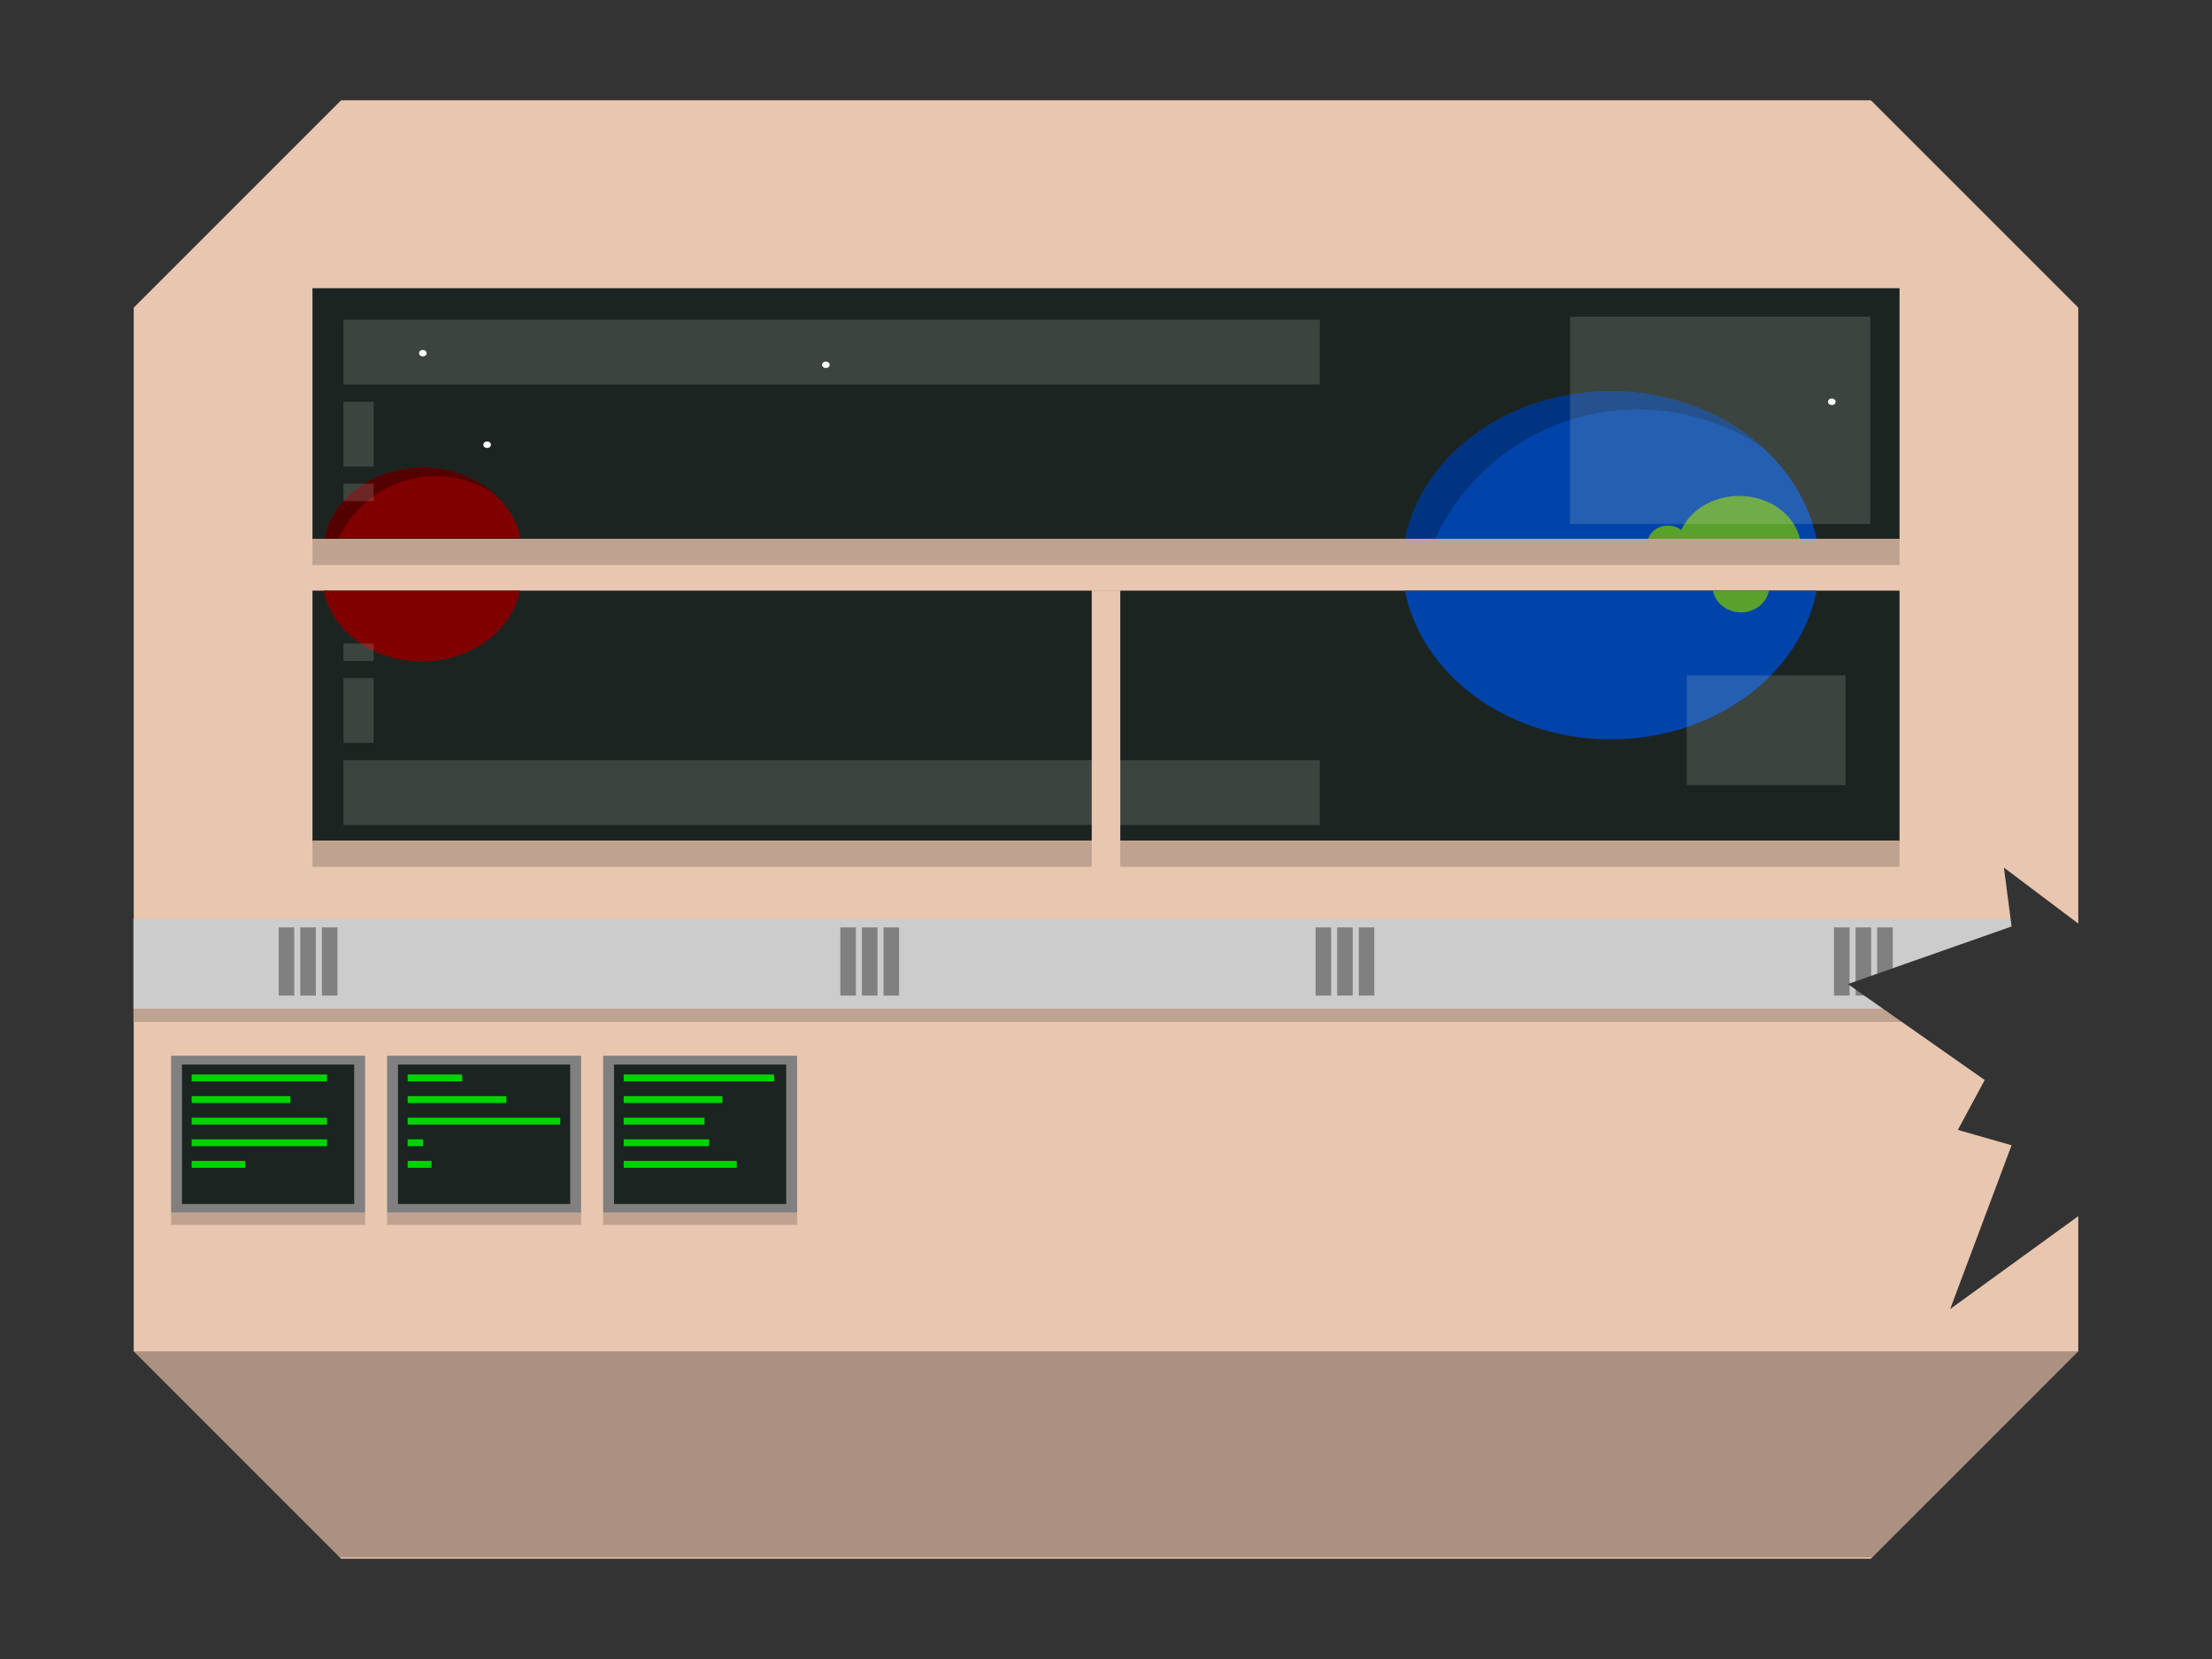 <?xml version="1.0" encoding="UTF-8" standalone="no"?>
<svg
   xmlns:dc="http://purl.org/dc/elements/1.1/"
   xmlns:cc="http://creativecommons.org/ns#"
   xmlns:rdf="http://www.w3.org/1999/02/22-rdf-syntax-ns#"
   xmlns:svg="http://www.w3.org/2000/svg"
   xmlns="http://www.w3.org/2000/svg"
   xmlns:sodipodi="http://sodipodi.sourceforge.net/DTD/sodipodi-0.dtd"
   xmlns:inkscape="http://www.inkscape.org/namespaces/inkscape"
   width="1024"
   height="768"
   viewBox="0 0 270.933 203.2"
   version="1.1"
   id="svg8"
   inkscape:export-filename="C:\Users\Rhyan\Desktop\Spaceship.png"
   inkscape:export-xdpi="96"
   inkscape:export-ydpi="96"
   inkscape:version="1.0.1 (3bc2e813f5, 2020-09-07)"
   sodipodi:docname="Spaceship.svg">
  <defs
     id="defs2" />
  <sodipodi:namedview
     id="base"
     pagecolor="#ffffff"
     bordercolor="#666666"
     borderopacity="1.0"
     inkscape:pageopacity="0.0"
     inkscape:pageshadow="2"
     inkscape:zoom="0.70710678"
     inkscape:cx="403.54833"
     inkscape:cy="269.52533"
     inkscape:document-units="mm"
     inkscape:current-layer="g256"
     inkscape:document-rotation="0"
     showgrid="false"
     units="px"
     inkscape:pagecheckerboard="true"
     inkscape:window-width="1920"
     inkscape:window-height="1017"
     inkscape:window-x="-8"
     inkscape:window-y="-8"
     inkscape:window-maximized="1" />
  <g
     inkscape:label="Spaceship"
     inkscape:groupmode="layer"
     id="layer1"
     sodipodi:insensitive="true"
     style="display:inline">
    <rect
       style="fill:#333333;stroke-width:0.433;stroke-linecap:round;stop-color:#000000"
       id="rect12"
       width="270.933"
       height="203.2"
       x="7.1207683e-06"
       y="1.5258789e-06"
       ry="0"
       rx="0" />
    <rect
       style="fill:#e9c6af;fill-opacity:1;stroke-width:0.381;stroke-linecap:round;stop-color:#000000"
       id="rect12-1"
       width="238.175"
       height="178.632"
       x="16.379"
       y="12.284"
       ry="0"
       rx="0" />
    <path
       id="rect12-1-2"
       style="fill:#ac9181;fill-opacity:1;stroke-width:0.267;stroke-linecap:round;stop-color:#000000"
       d="m 16.379,165.512 v 25.242 H 254.554 v -25.242 z" />
    <path
       id="rect12-1-0"
       style="fill:#333333;fill-opacity:1;stroke-width:0.049;stroke-linecap:round;stop-color:#000000"
       d="M 15.85,11.755 H 42.308 L 15.85,38.213 Z"
       sodipodi:nodetypes="cccc" />
    <path
       id="rect12-1-0-6"
       style="fill:#333333;fill-opacity:1;stroke-width:0.049;stroke-linecap:round;stop-color:#000000"
       d="M 255.084,11.755 V 38.213 L 228.625,11.755 Z"
       sodipodi:nodetypes="cccc" />
    <path
       id="rect12-1-0-1"
       style="fill:#333333;fill-opacity:1;stroke-width:0.049;stroke-linecap:round;stop-color:#000000"
       d="m 255.084,191.445 h -26.458 l 26.458,-26.458 z"
       sodipodi:nodetypes="cccc" />
    <path
       id="rect12-1-0-6-6"
       style="fill:#333333;fill-opacity:1;stroke-width:0.049;stroke-linecap:round;stop-color:#000000"
       d="m 15.85,191.445 v -26.458 l 26.458,26.458 z"
       sodipodi:nodetypes="cccc" />
    <rect
       style="fill:#1c2422;stroke-width:0.143;stroke-linecap:round;stop-color:#000000"
       id="rect12-0"
       width="194.39"
       height="30.815"
       x="38.272"
       y="35.301"
       ry="0"
       rx="0" />
    <ellipse
       style="fill:#ffffff;fill-opacity:1;stroke-width:0.093;stroke-linecap:round;stop-color:#000000"
       id="path153"
       cx="51.792"
       cy="43.259"
       rx="0.463"
       ry="0.397" />
    <path
       id="path153-8-06"
       style="fill:#0044aa;fill-opacity:1;stroke-width:5.168;stroke-linecap:round;stop-color:#000000"
       d="m 197.231,47.928 a 25.591,21.935 0 0 0 -25.154,18.214 h 50.439 A 25.591,21.935 0 0 0 197.297,47.928 a 25.591,21.935 0 0 0 -0.066,0 z" />
    <path
       id="path153-8-06-9"
       style="fill:#003380;fill-opacity:1;stroke-width:5.168;stroke-linecap:round;stop-color:#000000"
       d="m 197.231,47.928 a 25.591,21.935 0 0 0 -25.154,18.214 h 3.627 a 27.384,27.384 0 0 1 24.9,-15.987 27.384,27.384 0 0 1 15.403,4.742 25.591,21.935 0 0 0 -18.71,-6.97 25.591,21.935 0 0 0 -0.066,0 z" />
    <g
       id="g1657">
      <path
         id="path153-8-06-1"
         style="fill:#5aa02c;fill-opacity:1;stroke-width:1.532;stroke-linecap:round;stop-color:#000000"
         d="m 212.995,60.744 a 7.585,6.502 0 0 0 -7.456,5.399 h 14.95 a 7.585,6.502 0 0 0 -7.475,-5.399 7.585,6.502 0 0 0 -0.02,0 z" />
      <path
         id="path153-8-06-1-5"
         style="fill:#5aa02c;fill-opacity:1;stroke-width:0.5;stroke-linecap:round;stop-color:#000000"
         d="m 204.287,64.382 a 2.474,2.12 0 0 0 -2.432,1.761 h 4.876 a 2.474,2.12 0 0 0 -2.438,-1.761 2.474,2.12 0 0 0 -0.006,0 z" />
    </g>
    <ellipse
       style="fill:#ffffff;fill-opacity:1;stroke-width:0.093;stroke-linecap:round;stop-color:#000000"
       id="path153-2"
       cx="59.664"
       cy="54.471"
       rx="0.463"
       ry="0.397" />
    <ellipse
       style="fill:#ffffff;fill-opacity:1;stroke-width:0.093;stroke-linecap:round;stop-color:#000000"
       id="path153-2-4"
       cx="101.156"
       cy="44.68"
       rx="0.463"
       ry="0.397" />
    <ellipse
       style="fill:#ffffff;fill-opacity:1;stroke-width:0.093;stroke-linecap:round;stop-color:#000000"
       id="path153-5"
       cx="224.367"
       cy="49.213"
       rx="0.463"
       ry="0.397" />
    <rect
       style="fill:#c0a290;fill-opacity:1;stroke-width:0.046;stroke-linecap:round;stop-color:#000000"
       id="rect12-0-2"
       width="194.39"
       height="3.216"
       x="38.272"
       y="65.992"
       ry="0"
       rx="0" />
    <rect
       style="fill:#e2e3db;fill-opacity:0.167;stroke-width:0.371;stroke-linecap:round;stop-color:#000000"
       id="rect1262-3-5"
       width="36.771"
       height="25.4"
       x="192.311"
       y="38.784" />
    <g
       id="g1517">
      <rect
         style="fill:#808080;fill-opacity:1;stroke-width:0.103;stroke-linecap:round;stop-color:#000000"
         id="rect1311"
         width="23.76"
         height="19.234"
         x="20.954"
         y="129.314" />
      <rect
         style="fill:#1c2422;fill-opacity:1;stroke-width:0.091;stroke-linecap:round;stop-color:#000000"
         id="rect1311-9"
         width="21.092"
         height="17.074"
         x="22.288"
         y="130.394" />
      <g
         id="g1506">
        <rect
           style="fill:#00d400;fill-opacity:1;stroke-width:0.018;stroke-linecap:round;stop-color:#000000"
           id="rect1311-9-5"
           width="16.585"
           height="0.845"
           x="23.474"
           y="131.61" />
        <rect
           style="fill:#00d400;fill-opacity:1;stroke-width:0.018;stroke-linecap:round;stop-color:#000000"
           id="rect1311-9-5-5"
           width="16.585"
           height="0.845"
           x="23.474"
           y="136.902" />
        <rect
           style="fill:#00d400;fill-opacity:1;stroke-width:0.011;stroke-linecap:round;stop-color:#000000"
           id="rect1311-9-5-9"
           width="6.576"
           height="0.845"
           x="23.474"
           y="142.193" />
        <rect
           style="fill:#00d400;fill-opacity:1;stroke-width:0.018;stroke-linecap:round;stop-color:#000000"
           id="rect1311-9-5-9-5"
           width="16.585"
           height="0.845"
           x="23.474"
           y="139.548" />
        <rect
           style="fill:#00d400;fill-opacity:1;stroke-width:0.015;stroke-linecap:round;stop-color:#000000"
           id="rect1311-9-5-9-2"
           width="12.095"
           height="0.845"
           x="23.474"
           y="134.256" />
        <rect
           style="fill:#c0a290;fill-opacity:1;stroke-width:0.011;stroke-linecap:round;stop-color:#000000"
           id="rect12-0-2-0"
           width="23.76"
           height="1.484"
           x="20.954"
           y="-150.032"
           ry="0"
           rx="0"
           transform="scale(1,-1)" />
      </g>
    </g>
    <rect
       style="fill:#808080;fill-opacity:1;stroke-width:0.103;stroke-linecap:round;stop-color:#000000"
       id="rect1311-7"
       width="23.76"
       height="19.234"
       x="47.412"
       y="129.314" />
    <rect
       style="fill:#1c2422;fill-opacity:1;stroke-width:0.091;stroke-linecap:round;stop-color:#000000"
       id="rect1311-9-0"
       width="21.092"
       height="17.074"
       x="48.746"
       y="130.394" />
    <rect
       style="fill:#00d400;fill-opacity:1;stroke-width:0.011;stroke-linecap:round;stop-color:#000000"
       id="rect1311-9-5-58"
       width="6.67"
       height="0.845"
       x="49.932"
       y="131.61" />
    <rect
       style="fill:#00d400;fill-opacity:1;stroke-width:0.019;stroke-linecap:round;stop-color:#000000"
       id="rect1311-9-5-5-0"
       width="18.69"
       height="0.845"
       x="49.932"
       y="136.902" />
    <rect
       style="fill:#00d400;fill-opacity:1;stroke-width:0.008;stroke-linecap:round;stop-color:#000000"
       id="rect1311-9-5-9-4"
       width="2.928"
       height="0.845"
       x="49.932"
       y="142.193" />
    <rect
       style="fill:#00d400;fill-opacity:1;stroke-width:0.006;stroke-linecap:round;stop-color:#000000"
       id="rect1311-9-5-9-5-0"
       width="1.899"
       height="0.845"
       x="49.932"
       y="139.548" />
    <rect
       style="fill:#00d400;fill-opacity:1;stroke-width:0.015;stroke-linecap:round;stop-color:#000000"
       id="rect1311-9-5-9-2-8"
       width="12.095"
       height="0.845"
       x="49.932"
       y="134.256" />
    <rect
       style="fill:#c0a290;fill-opacity:1;stroke-width:0.011;stroke-linecap:round;stop-color:#000000"
       id="rect12-0-2-0-3"
       width="23.76"
       height="1.484"
       x="47.412"
       y="-150.032"
       ry="0"
       rx="0"
       transform="scale(1,-1)" />
    <rect
       style="fill:#808080;fill-opacity:1;stroke-width:0.103;stroke-linecap:round;stop-color:#000000"
       id="rect1311-8"
       width="23.76"
       height="19.234"
       x="73.871"
       y="129.314" />
    <rect
       style="fill:#1c2422;fill-opacity:1;stroke-width:0.091;stroke-linecap:round;stop-color:#000000"
       id="rect1311-9-4"
       width="21.092"
       height="17.074"
       x="75.205"
       y="130.394" />
    <rect
       style="fill:#00d400;fill-opacity:1;stroke-width:0.019;stroke-linecap:round;stop-color:#000000"
       id="rect1311-9-5-52"
       width="18.437"
       height="0.845"
       x="76.391"
       y="131.61" />
    <rect
       style="fill:#00d400;fill-opacity:1;stroke-width:0.014;stroke-linecap:round;stop-color:#000000"
       id="rect1311-9-5-5-9"
       width="9.905"
       height="0.845"
       x="76.391"
       y="136.902" />
    <rect
       style="fill:#00d400;fill-opacity:1;stroke-width:0.016;stroke-linecap:round;stop-color:#000000"
       id="rect1311-9-5-9-9"
       width="13.852"
       height="0.845"
       x="76.391"
       y="142.193" />
    <rect
       style="fill:#00d400;fill-opacity:1;stroke-width:0.014;stroke-linecap:round;stop-color:#000000"
       id="rect1311-9-5-9-5-5"
       width="10.467"
       height="0.845"
       x="76.391"
       y="139.548" />
    <rect
       style="fill:#00d400;fill-opacity:1;stroke-width:0.015;stroke-linecap:round;stop-color:#000000"
       id="rect1311-9-5-9-2-9"
       width="12.095"
       height="0.845"
       x="76.391"
       y="134.256" />
    <rect
       style="fill:#c0a290;fill-opacity:1;stroke-width:0.011;stroke-linecap:round;stop-color:#000000"
       id="rect12-0-2-0-5"
       width="23.76"
       height="1.484"
       x="73.871"
       y="-150.032"
       ry="0"
       rx="0"
       transform="scale(1,-1)" />
    <rect
       style="fill:#1c2422;stroke-width:0.143;stroke-linecap:round;stop-color:#000000"
       id="rect12-0-4"
       width="194.39"
       height="30.815"
       x="38.272"
       y="72.342"
       ry="0"
       rx="0" />
    <path
       id="path153-8-06-16"
       style="fill:#0044aa;fill-opacity:1;stroke-width:5.168;stroke-linecap:round;stop-color:#000000"
       d="m 197.363,90.558 a 25.591,21.935 0 0 0 25.154,-18.214 h -50.439 a 25.591,21.935 0 0 0 25.22,18.214 25.591,21.935 0 0 0 0.066,0 z" />
    <path
       id="path153-8-06-1-0"
       style="fill:#5aa02c;fill-opacity:1;stroke-width:0.731;stroke-linecap:round;stop-color:#000000"
       d="m 213.228,75.01 a 3.479,3.229 0 0 1 -3.42,-2.681 h 6.858 a 3.479,3.229 0 0 1 -3.429,2.681 3.479,3.229 0 0 1 -0.009,0 z" />
    <rect
       style="fill:#e2e3db;fill-opacity:0.167;stroke-width:0.196;stroke-linecap:round;stop-color:#000000"
       id="rect1262-3-5-7"
       width="19.437"
       height="13.426"
       x="206.61"
       y="82.729" />
    <path
       id="path153-8-06-4-9"
       style="fill:#800000;fill-opacity:1;stroke-width:2.461;stroke-linecap:round;stop-color:#000000"
       d="M 51.696,81.016 A 12.185,10.444 0 0 0 63.673,72.343 H 39.656 a 12.185,10.444 0 0 0 12.008,8.673 12.185,10.444 0 0 0 0.032,0 z" />
    <g
       id="g1700-9"
       transform="matrix(1,0,0,-1,0,140.204)">
      <rect
         style="fill:#e2e3db;fill-opacity:0.167;stroke-width:0.374;stroke-linecap:round;stop-color:#000000"
         id="rect1262-5"
         width="119.592"
         height="7.938"
         x="42.069"
         y="39.158" />
      <rect
         style="fill:#e2e3db;fill-opacity:0.167;stroke-width:0.066;stroke-linecap:round;stop-color:#000000"
         id="rect1262-3-51"
         width="3.704"
         height="7.938"
         x="42.069"
         y="49.213" />
      <rect
         style="fill:#e2e3db;fill-opacity:0.167;stroke-width:0.034;stroke-linecap:round;stop-color:#000000"
         id="rect1262-3-3-6"
         width="3.704"
         height="2.142"
         x="42.069"
         y="59.241" />
    </g>
    <g
       id="g1810"
       transform="translate(-95.25)">
      <path
         id="path153-8-06-4"
         style="fill:#800000;fill-opacity:1;stroke-width:2.461;stroke-linecap:round;stop-color:#000000"
         d="m 146.977,57.283 a 12.185,10.444 0 0 0 -11.977,8.673 h 24.017 a 12.185,10.444 0 0 0 -12.008,-8.673 12.185,10.444 0 0 0 -0.032,0 z" />
      <path
         id="path153-8-06-9-6"
         style="fill:#550000;fill-opacity:1;stroke-width:2.461;stroke-linecap:round;stop-color:#000000"
         d="m 146.977,57.283 a 12.185,10.444 0 0 0 -11.977,8.673 h 1.727 a 13.039,13.039 0 0 1 11.856,-7.612 13.039,13.039 0 0 1 7.334,2.258 12.185,10.444 0 0 0 -8.909,-3.319 12.185,10.444 0 0 0 -0.032,0 z" />
    </g>
    <g
       id="g1700">
      <rect
         style="fill:#e2e3db;fill-opacity:0.167;stroke-width:0.374;stroke-linecap:round;stop-color:#000000"
         id="rect1262"
         width="119.592"
         height="7.938"
         x="42.069"
         y="39.158" />
      <rect
         style="fill:#e2e3db;fill-opacity:0.167;stroke-width:0.066;stroke-linecap:round;stop-color:#000000"
         id="rect1262-3"
         width="3.704"
         height="7.938"
         x="42.069"
         y="49.213" />
      <rect
         style="fill:#e2e3db;fill-opacity:0.167;stroke-width:0.034;stroke-linecap:round;stop-color:#000000"
         id="rect1262-3-3"
         width="3.704"
         height="2.142"
         x="42.069"
         y="59.241" />
    </g>
    <rect
       style="fill:#c0a290;fill-opacity:1;stroke-width:0.039;stroke-linecap:round;stop-color:#000000"
       id="rect12-0-45-1"
       width="234.102"
       height="1.64"
       x="16.341"
       y="123.53"
       ry="0"
       rx="0" />
    <g
       id="g2106">
      <rect
         style="fill:#cccccc;stroke-width:0.101;stroke-linecap:round;stop-color:#000000"
         id="rect12-0-45"
         width="234.102"
         height="10.995"
         x="16.341"
         y="112.535"
         ry="0"
         rx="0" />
      <g
         id="g2024-9"
         transform="translate(190.5)">
        <rect
           style="fill:#808080;stroke-width:0.008;stroke-linecap:round;stop-color:#000000"
           id="rect12-0-45-7-7"
           width="1.906"
           height="8.352"
           x="34.135"
           y="113.591"
           ry="0"
           rx="0" />
        <rect
           style="fill:#808080;stroke-width:0.008;stroke-linecap:round;stop-color:#000000"
           id="rect12-0-45-7-5-1"
           width="1.906"
           height="8.352"
           x="36.78"
           y="113.591"
           ry="0"
           rx="0" />
        <rect
           style="fill:#808080;stroke-width:0.008;stroke-linecap:round;stop-color:#000000"
           id="rect12-0-45-7-5-4-6"
           width="1.906"
           height="8.352"
           x="39.426"
           y="113.591"
           ry="0"
           rx="0" />
      </g>
      <g
         id="g2024">
        <rect
           style="fill:#808080;stroke-width:0.008;stroke-linecap:round;stop-color:#000000"
           id="rect12-0-45-7"
           width="1.906"
           height="8.352"
           x="34.135"
           y="113.591"
           ry="0"
           rx="0" />
        <rect
           style="fill:#808080;stroke-width:0.008;stroke-linecap:round;stop-color:#000000"
           id="rect12-0-45-7-5"
           width="1.906"
           height="8.352"
           x="36.78"
           y="113.591"
           ry="0"
           rx="0" />
        <rect
           style="fill:#808080;stroke-width:0.008;stroke-linecap:round;stop-color:#000000"
           id="rect12-0-45-7-5-4"
           width="1.906"
           height="8.352"
           x="39.426"
           y="113.591"
           ry="0"
           rx="0" />
      </g>
      <g
         id="g2024-6"
         transform="translate(68.792)">
        <rect
           style="fill:#808080;stroke-width:0.008;stroke-linecap:round;stop-color:#000000"
           id="rect12-0-45-7-1"
           width="1.906"
           height="8.352"
           x="34.135"
           y="113.591"
           ry="0"
           rx="0" />
        <rect
           style="fill:#808080;stroke-width:0.008;stroke-linecap:round;stop-color:#000000"
           id="rect12-0-45-7-5-5"
           width="1.906"
           height="8.352"
           x="36.78"
           y="113.591"
           ry="0"
           rx="0" />
        <rect
           style="fill:#808080;stroke-width:0.008;stroke-linecap:round;stop-color:#000000"
           id="rect12-0-45-7-5-4-0"
           width="1.906"
           height="8.352"
           x="39.426"
           y="113.591"
           ry="0"
           rx="0" />
      </g>
      <g
         id="g2024-2"
         transform="translate(127)">
        <rect
           style="fill:#808080;stroke-width:0.008;stroke-linecap:round;stop-color:#000000"
           id="rect12-0-45-7-50"
           width="1.906"
           height="8.352"
           x="34.135"
           y="113.591"
           ry="0"
           rx="0" />
        <rect
           style="fill:#808080;stroke-width:0.008;stroke-linecap:round;stop-color:#000000"
           id="rect12-0-45-7-5-43"
           width="1.906"
           height="8.352"
           x="36.78"
           y="113.591"
           ry="0"
           rx="0" />
        <rect
           style="fill:#808080;stroke-width:0.008;stroke-linecap:round;stop-color:#000000"
           id="rect12-0-45-7-5-4-06"
           width="1.906"
           height="8.352"
           x="39.426"
           y="113.591"
           ry="0"
           rx="0" />
      </g>
    </g>
    <rect
       style="fill:#c0a290;fill-opacity:1;stroke-width:0.046;stroke-linecap:round;stop-color:#000000"
       id="rect12-0-2-8"
       width="194.39"
       height="3.216"
       x="38.272"
       y="102.949"
       ry="0"
       rx="0" />
    <rect
       style="fill:#e9c6af;fill-opacity:1;stroke-width:0.052;stroke-linecap:round;stop-color:#000000"
       id="rect1311-9-0-9-3"
       width="3.497"
       height="33.962"
       x="133.718"
       y="72.298" />
    <path
       style="fill:#333333;fill-opacity:1;stroke:none;stroke-width:0.313px;stroke-linecap:butt;stroke-linejoin:miter;stroke-opacity:1"
       d="m 261.276,118.18 -15.829,-11.911 0.94,7.209 -20.06,7.052 16.769,11.754 -3.291,6.112 6.582,1.881 -7.523,20.06 18.806,-13.635 z"
       id="path1869" />
  </g>
  <g
     inkscape:label="SpaceshipSprite"
     inkscape:groupmode="layer"
     id="g256"
     style="display:none"
     sodipodi:insensitive="true">
    <path
       id="rect90"
       style="fill:#333333;stroke-width:1.637;stroke-linecap:round;stop-color:#000000"
       d="M 0,0 V 768 H 1024 V 0 Z M 144.648,133.42 H 879.352 V 249.885 H 144.648 Z m 0,140 H 879.352 V 389.885 H 144.648 Z"
       transform="scale(0.265)" />
    <path
       id="rect92"
       style="fill:#e9c6af;fill-opacity:1;stroke-width:1.439;stroke-linecap:round;stop-color:#000000"
       d="M 61.904,46.428 V 721.572 H 962.096 V 46.428 Z M 144.648,133.42 H 879.352 V 249.885 H 144.648 Z m 0,140 H 879.352 V 389.885 H 144.648 Z"
       transform="scale(0.265)" />
    <path
       id="path94"
       style="fill:#ac9181;fill-opacity:1;stroke-width:0.267;stroke-linecap:round;stop-color:#000000"
       d="m 16.379,165.512 v 25.242 H 254.554 v -25.242 z" />
    <path
       id="path96"
       style="fill:#333333;fill-opacity:1;stroke-width:0.049;stroke-linecap:round;stop-color:#000000"
       d="M 15.85,11.755 H 42.308 L 15.85,38.213 Z"
       sodipodi:nodetypes="cccc" />
    <path
       id="path98"
       style="fill:#333333;fill-opacity:1;stroke-width:0.049;stroke-linecap:round;stop-color:#000000"
       d="M 255.084,11.755 V 38.213 L 228.625,11.755 Z"
       sodipodi:nodetypes="cccc" />
    <path
       id="path100"
       style="fill:#333333;fill-opacity:1;stroke-width:0.049;stroke-linecap:round;stop-color:#000000"
       d="m 255.084,191.445 h -26.458 l 26.458,-26.458 z"
       sodipodi:nodetypes="cccc" />
    <path
       id="path102"
       style="fill:#333333;fill-opacity:1;stroke-width:0.049;stroke-linecap:round;stop-color:#000000"
       d="m 15.85,191.445 v -26.458 l 26.458,26.458 z"
       sodipodi:nodetypes="cccc" />
    <rect
       style="fill:#c0a290;fill-opacity:1;stroke-width:0.046;stroke-linecap:round;stop-color:#000000"
       id="rect124"
       width="194.39"
       height="3.216"
       x="38.272"
       y="65.992"
       ry="0"
       rx="0" />
    <rect
       style="fill:#808080;fill-opacity:1;stroke-width:0.103;stroke-linecap:round;stop-color:#000000"
       id="rect128"
       width="23.76"
       height="19.234"
       x="20.954"
       y="129.314" />
    <rect
       style="fill:#1c2422;fill-opacity:1;stroke-width:0.091;stroke-linecap:round;stop-color:#000000"
       id="rect130"
       width="21.092"
       height="17.074"
       x="22.288"
       y="130.394" />
    <rect
       style="fill:#c0a290;fill-opacity:1;stroke-width:0.011;stroke-linecap:round;stop-color:#000000"
       id="rect142"
       width="23.76"
       height="1.484"
       x="20.954"
       y="-150.032"
       ry="0"
       rx="0"
       transform="scale(1,-1)" />
    <rect
       style="fill:#808080;fill-opacity:1;stroke-width:0.103;stroke-linecap:round;stop-color:#000000"
       id="rect148"
       width="23.76"
       height="19.234"
       x="47.412"
       y="129.314" />
    <rect
       style="fill:#1c2422;fill-opacity:1;stroke-width:0.091;stroke-linecap:round;stop-color:#000000"
       id="rect150"
       width="21.092"
       height="17.074"
       x="48.746"
       y="130.394" />
    <rect
       style="fill:#c0a290;fill-opacity:1;stroke-width:0.011;stroke-linecap:round;stop-color:#000000"
       id="rect162"
       width="23.76"
       height="1.484"
       x="47.412"
       y="-150.032"
       ry="0"
       rx="0"
       transform="scale(1,-1)" />
    <rect
       style="fill:#808080;fill-opacity:1;stroke-width:0.103;stroke-linecap:round;stop-color:#000000"
       id="rect164"
       width="23.76"
       height="19.234"
       x="73.871"
       y="129.314" />
    <rect
       style="fill:#1c2422;fill-opacity:1;stroke-width:0.091;stroke-linecap:round;stop-color:#000000"
       id="rect166"
       width="21.092"
       height="17.074"
       x="75.205"
       y="130.394" />
    <rect
       style="fill:#c0a290;fill-opacity:1;stroke-width:0.011;stroke-linecap:round;stop-color:#000000"
       id="rect178"
       width="23.76"
       height="1.484"
       x="73.871"
       y="-150.032"
       ry="0"
       rx="0"
       transform="scale(1,-1)" />
    <rect
       style="fill:#c0a290;fill-opacity:1;stroke-width:0.039;stroke-linecap:round;stop-color:#000000"
       id="rect212"
       width="234.102"
       height="1.64"
       x="16.341"
       y="123.53"
       ry="0"
       rx="0" />
    <g
       id="g248">
      <rect
         style="fill:#cccccc;stroke-width:0.101;stroke-linecap:round;stop-color:#000000"
         id="rect214"
         width="234.102"
         height="10.995"
         x="16.341"
         y="112.535"
         ry="0"
         rx="0" />
      <g
         id="g222"
         transform="translate(190.5)">
        <rect
           style="fill:#808080;stroke-width:0.008;stroke-linecap:round;stop-color:#000000"
           id="rect216"
           width="1.906"
           height="8.352"
           x="34.135"
           y="113.591"
           ry="0"
           rx="0" />
        <rect
           style="fill:#808080;stroke-width:0.008;stroke-linecap:round;stop-color:#000000"
           id="rect218"
           width="1.906"
           height="8.352"
           x="36.78"
           y="113.591"
           ry="0"
           rx="0" />
        <rect
           style="fill:#808080;stroke-width:0.008;stroke-linecap:round;stop-color:#000000"
           id="rect220"
           width="1.906"
           height="8.352"
           x="39.426"
           y="113.591"
           ry="0"
           rx="0" />
      </g>
      <g
         id="g230">
        <rect
           style="fill:#808080;stroke-width:0.008;stroke-linecap:round;stop-color:#000000"
           id="rect224"
           width="1.906"
           height="8.352"
           x="34.135"
           y="113.591"
           ry="0"
           rx="0" />
        <rect
           style="fill:#808080;stroke-width:0.008;stroke-linecap:round;stop-color:#000000"
           id="rect226"
           width="1.906"
           height="8.352"
           x="36.78"
           y="113.591"
           ry="0"
           rx="0" />
        <rect
           style="fill:#808080;stroke-width:0.008;stroke-linecap:round;stop-color:#000000"
           id="rect228"
           width="1.906"
           height="8.352"
           x="39.426"
           y="113.591"
           ry="0"
           rx="0" />
      </g>
      <g
         id="g238"
         transform="translate(68.792)">
        <rect
           style="fill:#808080;stroke-width:0.008;stroke-linecap:round;stop-color:#000000"
           id="rect232"
           width="1.906"
           height="8.352"
           x="34.135"
           y="113.591"
           ry="0"
           rx="0" />
        <rect
           style="fill:#808080;stroke-width:0.008;stroke-linecap:round;stop-color:#000000"
           id="rect234"
           width="1.906"
           height="8.352"
           x="36.78"
           y="113.591"
           ry="0"
           rx="0" />
        <rect
           style="fill:#808080;stroke-width:0.008;stroke-linecap:round;stop-color:#000000"
           id="rect236"
           width="1.906"
           height="8.352"
           x="39.426"
           y="113.591"
           ry="0"
           rx="0" />
      </g>
      <g
         id="g246"
         transform="translate(127)">
        <rect
           style="fill:#808080;stroke-width:0.008;stroke-linecap:round;stop-color:#000000"
           id="rect240"
           width="1.906"
           height="8.352"
           x="34.135"
           y="113.591"
           ry="0"
           rx="0" />
        <rect
           style="fill:#808080;stroke-width:0.008;stroke-linecap:round;stop-color:#000000"
           id="rect242"
           width="1.906"
           height="8.352"
           x="36.78"
           y="113.591"
           ry="0"
           rx="0" />
        <rect
           style="fill:#808080;stroke-width:0.008;stroke-linecap:round;stop-color:#000000"
           id="rect244"
           width="1.906"
           height="8.352"
           x="39.426"
           y="113.591"
           ry="0"
           rx="0" />
      </g>
    </g>
    <rect
       style="fill:#c0a290;fill-opacity:1;stroke-width:0.046;stroke-linecap:round;stop-color:#000000"
       id="rect250"
       width="194.39"
       height="3.216"
       x="38.272"
       y="102.949"
       ry="0"
       rx="0" />
    <path
       style="fill:#333333;fill-opacity:1;stroke:none;stroke-width:0.313px;stroke-linecap:butt;stroke-linejoin:miter;stroke-opacity:1"
       d="m 261.276,118.18 -15.829,-11.911 0.94,7.209 -20.06,7.052 16.769,11.754 -3.291,6.112 6.582,1.881 -7.523,20.06 18.806,-13.635 z"
       id="path254" />
  </g>
  <g
     inkscape:groupmode="layer"
     id="layer2"
     inkscape:label="Details"
     style="display:none"
     sodipodi:insensitive="true">
    <g
       id="g452"
       transform="translate(9.189,2.533)"
       style="display:inline">
      <g
         id="g357"
         style="display:inline">
        <rect
           style="fill:#00d400;fill-opacity:1;stroke-width:0.018;stroke-linecap:round;stop-color:#000000"
           id="rect132"
           width="16.585"
           height="0.845"
           x="23.474"
           y="131.61" />
        <rect
           style="fill:#00d400;fill-opacity:1;stroke-width:0.018;stroke-linecap:round;stop-color:#000000"
           id="rect134"
           width="16.585"
           height="0.845"
           x="23.474"
           y="136.902" />
        <rect
           style="fill:#00d400;fill-opacity:1;stroke-width:0.011;stroke-linecap:round;stop-color:#000000"
           id="rect136"
           width="6.576"
           height="0.845"
           x="23.474"
           y="142.193" />
        <rect
           style="fill:#00d400;fill-opacity:1;stroke-width:0.018;stroke-linecap:round;stop-color:#000000"
           id="rect138"
           width="16.585"
           height="0.845"
           x="23.474"
           y="139.548" />
        <rect
           style="fill:#00d400;fill-opacity:1;stroke-width:0.015;stroke-linecap:round;stop-color:#000000"
           id="rect140"
           width="12.095"
           height="0.845"
           x="23.474"
           y="134.256" />
        <rect
           style="fill:#00d400;fill-opacity:1;stroke-width:0.011;stroke-linecap:round;stop-color:#000000"
           id="rect152"
           width="6.67"
           height="0.845"
           x="49.932"
           y="131.61" />
        <rect
           style="fill:#00d400;fill-opacity:1;stroke-width:0.019;stroke-linecap:round;stop-color:#000000"
           id="rect154"
           width="18.69"
           height="0.845"
           x="49.932"
           y="136.902" />
        <rect
           style="fill:#00d400;fill-opacity:1;stroke-width:0.008;stroke-linecap:round;stop-color:#000000"
           id="rect156"
           width="2.928"
           height="0.845"
           x="49.932"
           y="142.193" />
        <rect
           style="fill:#00d400;fill-opacity:1;stroke-width:0.006;stroke-linecap:round;stop-color:#000000"
           id="rect158"
           width="1.899"
           height="0.845"
           x="49.932"
           y="139.548" />
        <rect
           style="fill:#00d400;fill-opacity:1;stroke-width:0.015;stroke-linecap:round;stop-color:#000000"
           id="rect160"
           width="12.095"
           height="0.845"
           x="49.932"
           y="134.256" />
        <rect
           style="fill:#00d400;fill-opacity:1;stroke-width:0.019;stroke-linecap:round;stop-color:#000000"
           id="rect168"
           width="18.437"
           height="0.845"
           x="76.391"
           y="131.61" />
        <rect
           style="fill:#00d400;fill-opacity:1;stroke-width:0.014;stroke-linecap:round;stop-color:#000000"
           id="rect170"
           width="9.905"
           height="0.845"
           x="76.391"
           y="136.902" />
        <rect
           style="fill:#00d400;fill-opacity:1;stroke-width:0.016;stroke-linecap:round;stop-color:#000000"
           id="rect172"
           width="13.852"
           height="0.845"
           x="76.391"
           y="142.193" />
        <rect
           style="fill:#00d400;fill-opacity:1;stroke-width:0.014;stroke-linecap:round;stop-color:#000000"
           id="rect174"
           width="10.467"
           height="0.845"
           x="76.391"
           y="139.548" />
        <rect
           style="fill:#00d400;fill-opacity:1;stroke-width:0.015;stroke-linecap:round;stop-color:#000000"
           id="rect176"
           width="12.095"
           height="0.845"
           x="76.391"
           y="134.256" />
      </g>
      <ellipse
         style="display:inline;fill:#ffffff;fill-opacity:1;stroke-width:0.093;stroke-linecap:round;stop-color:#000000"
         id="ellipse106"
         cx="24.744"
         cy="123.967"
         rx="0.463"
         ry="0.397" />
      <rect
         style="fill:#e2e3db;fill-opacity:0.167;stroke-width:0.371;stroke-linecap:round;stop-color:#000000"
         id="rect126"
         width="36.771"
         height="25.4"
         x="192.311"
         y="38.784" />
      <rect
         style="fill:#e2e3db;fill-opacity:0.167;stroke-width:0.196;stroke-linecap:round;stop-color:#000000"
         id="rect186"
         width="19.437"
         height="13.426"
         x="206.61"
         y="82.729" />
      <g
         id="g196"
         transform="matrix(1,0,0,-1,0,140.204)">
        <rect
           style="fill:#e2e3db;fill-opacity:0.167;stroke-width:0.374;stroke-linecap:round;stop-color:#000000"
           id="rect190"
           width="119.592"
           height="7.938"
           x="42.069"
           y="39.158" />
        <rect
           style="fill:#e2e3db;fill-opacity:0.167;stroke-width:0.066;stroke-linecap:round;stop-color:#000000"
           id="rect192"
           width="3.704"
           height="7.938"
           x="42.069"
           y="49.213" />
        <rect
           style="fill:#e2e3db;fill-opacity:0.167;stroke-width:0.034;stroke-linecap:round;stop-color:#000000"
           id="rect194"
           width="3.704"
           height="2.142"
           x="42.069"
           y="59.241" />
      </g>
      <g
         id="g210">
        <rect
           style="fill:#e2e3db;fill-opacity:0.167;stroke-width:0.374;stroke-linecap:round;stop-color:#000000"
           id="rect204"
           width="119.592"
           height="7.938"
           x="42.069"
           y="39.158" />
        <rect
           style="fill:#e2e3db;fill-opacity:0.167;stroke-width:0.066;stroke-linecap:round;stop-color:#000000"
           id="rect206"
           width="3.704"
           height="7.938"
           x="42.069"
           y="49.213" />
        <rect
           style="fill:#e2e3db;fill-opacity:0.167;stroke-width:0.034;stroke-linecap:round;stop-color:#000000"
           id="rect208"
           width="3.704"
           height="2.142"
           x="42.069"
           y="59.241" />
      </g>
      <g
         id="g288"
         transform="translate(-58.208,68.792)">
        <path
           id="path108"
           style="fill:#0044aa;fill-opacity:1;stroke-width:5.168;stroke-linecap:round;stop-color:#000000"
           d="m 197.231,47.928 a 25.591,21.935 0 0 0 -25.154,18.214 h 50.439 A 25.591,21.935 0 0 0 197.297,47.928 a 25.591,21.935 0 0 0 -0.066,0 z" />
        <path
           id="path110"
           style="fill:#003380;fill-opacity:1;stroke-width:5.168;stroke-linecap:round;stop-color:#000000"
           d="m 197.231,47.928 a 25.591,21.935 0 0 0 -25.154,18.214 h 3.627 a 27.384,27.384 0 0 1 24.9,-15.987 27.384,27.384 0 0 1 15.403,4.742 25.591,21.935 0 0 0 -18.71,-6.97 25.591,21.935 0 0 0 -0.066,0 z" />
        <g
           id="g116">
          <path
             id="path112"
             style="fill:#5aa02c;fill-opacity:1;stroke-width:1.532;stroke-linecap:round;stop-color:#000000"
             d="m 212.995,60.744 a 7.585,6.502 0 0 0 -7.456,5.399 h 14.95 a 7.585,6.502 0 0 0 -7.475,-5.399 7.585,6.502 0 0 0 -0.02,0 z" />
          <path
             id="path114"
             style="fill:#5aa02c;fill-opacity:1;stroke-width:0.5;stroke-linecap:round;stop-color:#000000"
             d="m 204.287,64.382 a 2.474,2.12 0 0 0 -2.432,1.761 h 4.876 a 2.474,2.12 0 0 0 -2.438,-1.761 2.474,2.12 0 0 0 -0.006,0 z" />
        </g>
        <path
           id="path182"
           style="fill:#0044aa;fill-opacity:1;stroke-width:5.168;stroke-linecap:round;stop-color:#000000"
           d="m 197.363,90.558 a 25.591,21.935 0 0 0 25.154,-18.214 h -50.439 a 25.591,21.935 0 0 0 25.22,18.214 25.591,21.935 0 0 0 0.066,0 z" />
        <path
           id="path184"
           style="fill:#5aa02c;fill-opacity:1;stroke-width:0.731;stroke-linecap:round;stop-color:#000000"
           d="m 213.228,75.01 a 3.479,3.229 0 0 1 -3.42,-2.681 h 6.858 a 3.479,3.229 0 0 1 -3.429,2.681 3.479,3.229 0 0 1 -0.009,0 z" />
      </g>
      <g
         id="g302"
         transform="translate(137.583,68.99)">
        <path
           id="path188"
           style="fill:#800000;fill-opacity:1;stroke-width:2.461;stroke-linecap:round;stop-color:#000000"
           d="M 51.696,81.016 A 12.185,10.444 0 0 0 63.673,72.343 H 39.656 a 12.185,10.444 0 0 0 12.008,8.673 12.185,10.444 0 0 0 0.032,0 z" />
        <g
           id="g202"
           transform="translate(-95.25)">
          <path
             id="path198"
             style="fill:#800000;fill-opacity:1;stroke-width:2.461;stroke-linecap:round;stop-color:#000000"
             d="m 146.977,57.283 a 12.185,10.444 0 0 0 -11.977,8.673 h 24.017 a 12.185,10.444 0 0 0 -12.008,-8.673 12.185,10.444 0 0 0 -0.032,0 z" />
          <path
             id="path200"
             style="fill:#550000;fill-opacity:1;stroke-width:2.461;stroke-linecap:round;stop-color:#000000"
             d="m 146.977,57.283 a 12.185,10.444 0 0 0 -11.977,8.673 h 1.727 a 13.039,13.039 0 0 1 11.856,-7.612 13.039,13.039 0 0 1 7.334,2.258 12.185,10.444 0 0 0 -8.909,-3.319 12.185,10.444 0 0 0 -0.032,0 z" />
        </g>
      </g>
    </g>
  </g>
</svg>
